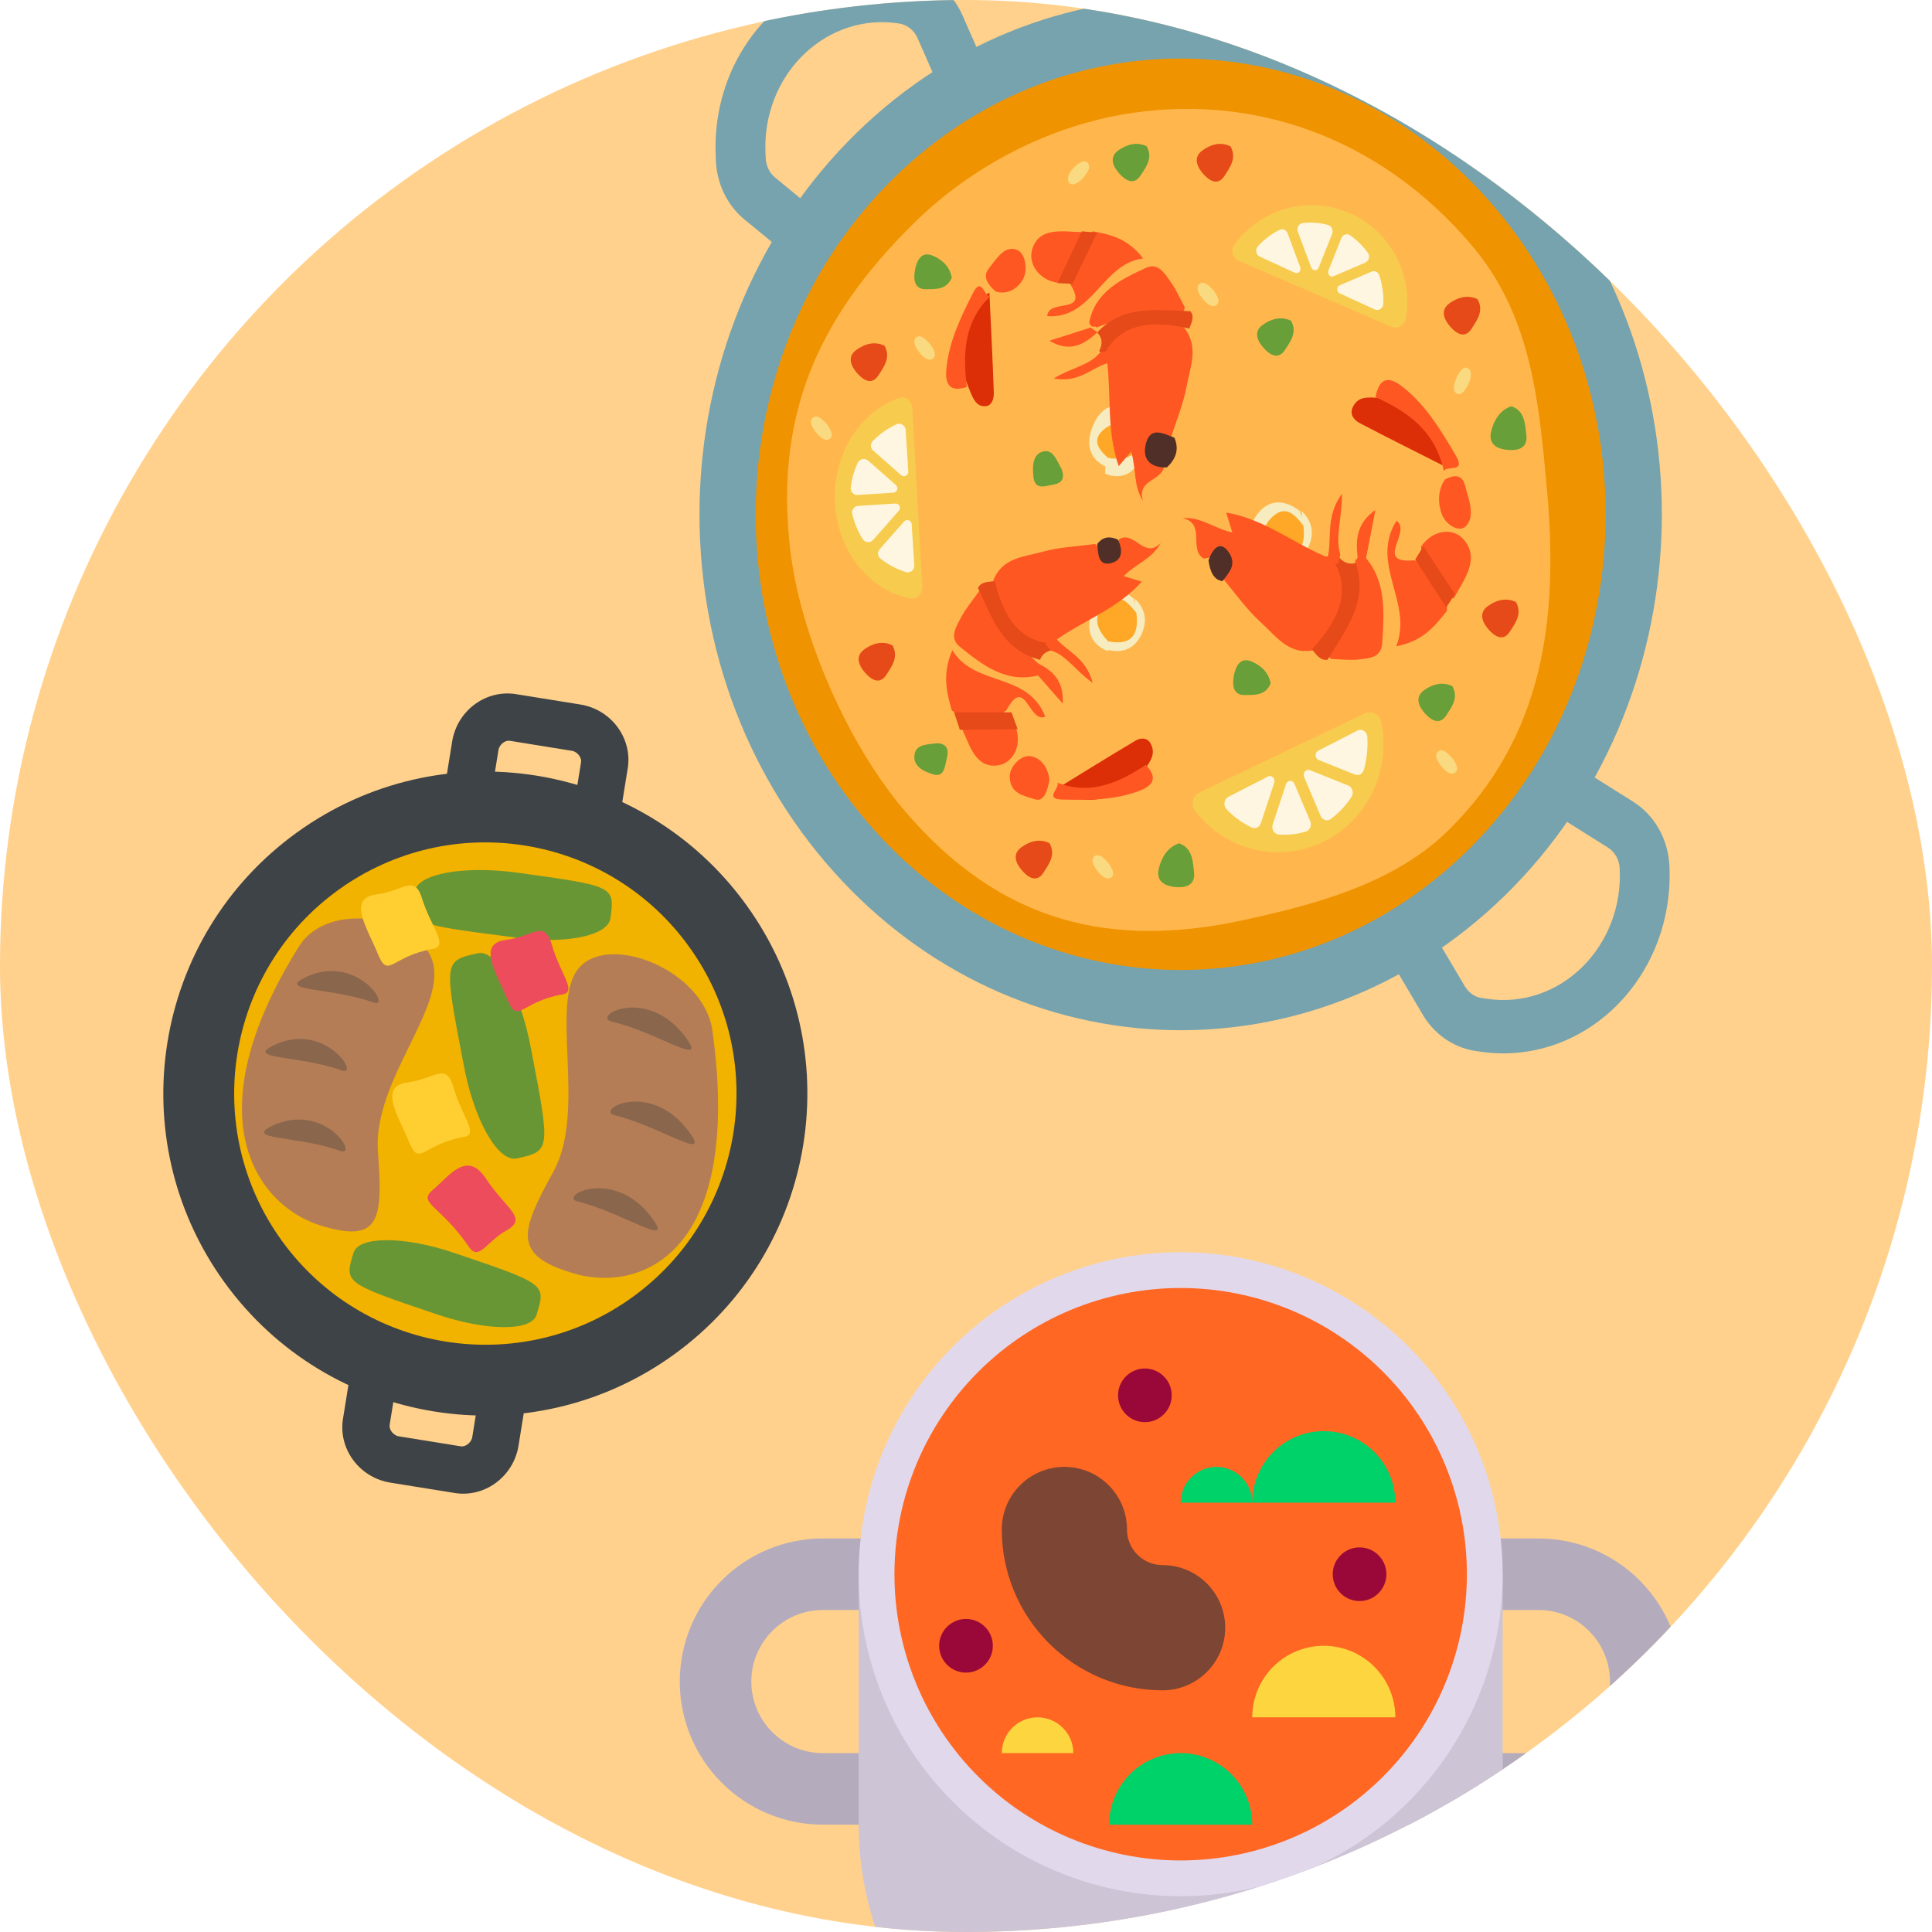 <svg width="54" height="54" viewBox="0 0 54 54" fill="none" xmlns="http://www.w3.org/2000/svg">
<g clip-path="url(#clip0_189_1734)">
<circle cx="27" cy="27" r="27" fill="#FFD18C"/>
<path d="M39.989 28.672C39.906 28.576 39.833 28.471 39.767 28.361L38.536 26.278C38.44 26.111 38.408 25.911 38.45 25.72C38.491 25.529 38.601 25.363 38.756 25.258C38.911 25.154 39.099 25.119 39.278 25.161C39.457 25.203 39.613 25.32 39.712 25.485L40.943 27.568C41.05 27.748 41.224 27.871 41.425 27.897L41.576 27.919C42.544 28.059 43.51 27.734 44.227 27.026C44.945 26.317 45.326 25.314 45.271 24.271C45.265 24.151 45.232 24.036 45.174 23.934C45.115 23.832 45.034 23.747 44.938 23.687L42.955 22.442C42.876 22.392 42.807 22.327 42.752 22.249C42.697 22.171 42.657 22.082 42.634 21.987C42.611 21.892 42.606 21.794 42.619 21.697C42.632 21.6 42.662 21.507 42.709 21.423C42.755 21.339 42.816 21.265 42.889 21.206C42.962 21.147 43.045 21.104 43.134 21.08C43.222 21.055 43.314 21.05 43.405 21.063C43.495 21.077 43.582 21.11 43.661 21.159L45.643 22.405C45.938 22.589 46.185 22.849 46.362 23.16C46.54 23.472 46.642 23.826 46.66 24.19C46.735 25.677 46.192 27.109 45.171 28.12C44.668 28.618 44.068 28.991 43.415 29.212C42.761 29.432 42.07 29.496 41.391 29.397L41.24 29.375C40.759 29.302 40.317 29.054 39.989 28.672ZM20.546 5.878C20.219 5.495 20.029 5.002 20.009 4.484L20.004 4.32C19.945 2.833 20.505 1.409 21.539 0.413C22.574 -0.584 23.958 -1.031 25.335 -0.813C26.022 -0.706 26.609 -0.239 26.904 0.432L27.881 2.657C27.921 2.745 27.943 2.841 27.947 2.939C27.951 3.036 27.938 3.134 27.907 3.226C27.876 3.317 27.828 3.402 27.767 3.474C27.705 3.546 27.631 3.605 27.548 3.646C27.465 3.688 27.376 3.712 27.285 3.716C27.194 3.721 27.102 3.706 27.016 3.673C26.93 3.64 26.852 3.589 26.784 3.523C26.716 3.457 26.662 3.378 26.623 3.29L25.646 1.065C25.55 0.845 25.358 0.694 25.132 0.657C24.166 0.505 23.197 0.818 22.471 1.517C22.113 1.86 21.831 2.284 21.645 2.757C21.459 3.231 21.374 3.743 21.395 4.257L21.402 4.42C21.411 4.635 21.507 4.831 21.665 4.963L23.492 6.464C23.638 6.585 23.733 6.762 23.757 6.958C23.781 7.153 23.732 7.351 23.62 7.507C23.507 7.663 23.341 7.765 23.159 7.791C22.976 7.816 22.791 7.764 22.645 7.644L20.817 6.142C20.719 6.062 20.628 5.974 20.546 5.878Z" fill="#77A3AE"/>
<path d="M42.064 25.028C47.551 19.66 47.942 10.539 42.936 4.654C37.93 -1.23 29.424 -1.649 23.936 3.719C18.449 9.087 18.058 18.208 23.064 24.093C28.07 29.977 36.576 30.396 42.064 25.028Z" fill="#77A3AE"/>
<path d="M41.005 23.784C45.852 19.043 46.197 10.987 41.776 5.79C37.355 0.592 29.841 0.223 24.995 4.963C20.148 9.704 19.803 17.761 24.224 22.958C28.645 28.155 36.159 28.525 41.005 23.784Z" fill="#F09300"/>
<path d="M40.47 23.22C38.942 24.72 36.676 25.298 34.788 25.71C31.105 26.516 27.982 25.842 25.265 22.637C23.669 20.752 22.361 17.72 22.088 15.367C21.657 11.667 22.808 8.925 25.561 6.221C27.203 4.609 29.315 3.562 31.358 3.204C34.917 2.58 38.523 3.776 41.135 6.856C42.805 8.826 43.014 11.221 43.238 13.686C43.566 17.289 43.147 20.595 40.47 23.22Z" fill="#FFB74D"/>
<path d="M23.107 11.852C23.232 12.014 23.312 12.19 23.184 12.271C23.066 12.344 22.909 12.224 22.788 12.06C22.683 11.921 22.617 11.766 22.715 11.681C22.831 11.573 22.972 11.71 23.107 11.852ZM33.913 8.114C34.038 8.275 34.118 8.451 33.99 8.532C33.872 8.606 33.714 8.486 33.593 8.322C33.489 8.182 33.422 8.028 33.521 7.942C33.639 7.834 33.781 7.972 33.913 8.114ZM30.259 4.987C30.116 5.129 29.956 5.225 29.874 5.09C29.799 4.965 29.903 4.791 30.049 4.654C30.175 4.537 30.314 4.456 30.401 4.556C30.506 4.679 30.385 4.838 30.259 4.987ZM40.584 21.18C40.709 21.342 40.789 21.518 40.661 21.599C40.543 21.672 40.385 21.552 40.264 21.388C40.16 21.249 40.093 21.095 40.191 21.009C40.308 20.901 40.449 21.038 40.584 21.18ZM40.716 10.54C40.81 10.356 40.931 10.209 41.049 10.307C41.156 10.398 41.111 10.601 41.017 10.782C40.935 10.939 40.828 11.061 40.716 10.998C40.577 10.917 40.643 10.726 40.716 10.54Z" fill="#FADA80"/>
<path d="M36.504 17.702C36.647 17.884 36.739 18.083 36.593 18.174C36.457 18.256 36.277 18.121 36.138 17.936C36.018 17.779 35.943 17.605 36.055 17.509C36.191 17.387 36.352 17.542 36.504 17.702Z" fill="#F6ECBF"/>
<path d="M25.989 9.61C26.113 9.772 26.191 9.949 26.066 10.03C25.949 10.104 25.794 9.984 25.675 9.819C25.571 9.679 25.506 9.524 25.603 9.438C25.72 9.33 25.859 9.467 25.989 9.61ZM30.971 24.111C31.095 24.273 31.173 24.45 31.047 24.532C30.93 24.605 30.776 24.485 30.657 24.32C30.553 24.18 30.488 24.025 30.585 23.939C30.701 23.831 30.841 23.968 30.971 24.111Z" fill="#FADA80"/>
<path d="M32.049 4.088C32.234 4.412 32.033 4.668 31.884 4.898C31.695 5.195 31.454 5.038 31.288 4.854C31.121 4.668 30.984 4.404 31.253 4.206C31.484 4.042 31.763 3.952 32.049 4.088ZM40.592 19.177C40.778 19.502 40.576 19.758 40.428 19.988C40.238 20.285 39.998 20.128 39.831 19.944C39.665 19.758 39.528 19.494 39.797 19.296C40.026 19.131 40.304 19.042 40.592 19.177ZM35.515 19.102C35.371 19.451 35.058 19.422 34.795 19.427C34.457 19.434 34.439 19.136 34.487 18.885C34.535 18.633 34.658 18.362 34.967 18.483C35.225 18.587 35.456 18.776 35.515 19.102ZM26.603 7.76C26.459 8.108 26.146 8.079 25.884 8.084C25.546 8.091 25.527 7.793 25.575 7.542C25.623 7.29 25.747 7.019 26.055 7.14C26.313 7.244 26.542 7.433 26.603 7.76ZM36.084 8.964C36.269 9.288 36.068 9.545 35.919 9.775C35.73 10.072 35.49 9.915 35.323 9.731C35.156 9.545 35.019 9.281 35.289 9.083C35.517 8.918 35.796 8.829 36.084 8.964Z" fill="#689F38"/>
<path d="M41.298 8.362C41.483 8.69 41.282 8.949 41.135 9.182C40.946 9.482 40.707 9.323 40.541 9.138C40.374 8.949 40.238 8.683 40.506 8.482C40.734 8.316 41.012 8.225 41.298 8.362ZM42.37 16.826C42.555 17.154 42.355 17.413 42.207 17.646C42.018 17.947 41.779 17.788 41.612 17.602C41.446 17.413 41.31 17.147 41.578 16.946C41.806 16.78 42.084 16.689 42.37 16.826ZM29.333 23.566C29.517 23.894 29.317 24.153 29.169 24.386C28.98 24.686 28.741 24.527 28.575 24.342C28.409 24.153 28.273 23.887 28.541 23.686C28.771 23.517 29.049 23.427 29.333 23.566ZM24.943 18.035C25.127 18.362 24.927 18.622 24.779 18.854C24.59 19.155 24.351 18.996 24.185 18.81C24.018 18.622 23.882 18.355 24.151 18.154C24.378 17.988 24.656 17.898 24.943 18.035ZM24.722 9.663C24.906 9.991 24.706 10.25 24.558 10.483C24.369 10.783 24.13 10.624 23.964 10.439C23.798 10.25 23.661 9.984 23.93 9.783C24.16 9.617 24.437 9.526 24.722 9.663ZM34.393 4.09C34.577 4.418 34.377 4.677 34.229 4.909C34.04 5.21 33.801 5.051 33.635 4.865C33.469 4.677 33.332 4.41 33.601 4.21C33.831 4.041 34.108 3.951 34.393 4.09Z" fill="#E64A19"/>
<path d="M32.954 23.571C33.327 23.696 33.337 24.063 33.373 24.369C33.421 24.76 33.12 24.816 32.856 24.794C32.592 24.77 32.301 24.657 32.387 24.285C32.462 23.97 32.629 23.681 32.954 23.571ZM42.243 11.354C42.616 11.479 42.625 11.846 42.662 12.152C42.709 12.543 42.409 12.599 42.145 12.577C41.881 12.553 41.59 12.44 41.676 12.069C41.751 11.753 41.917 11.465 42.243 11.354ZM26.189 20.773C26.444 20.785 26.531 20.92 26.465 21.186C26.406 21.426 26.401 21.749 26.06 21.637C25.809 21.556 25.482 21.407 25.57 21.05C25.636 20.788 25.957 20.81 26.189 20.773ZM29.674 13.113C29.765 13.37 29.686 13.507 29.431 13.548C29.203 13.585 28.925 13.707 28.884 13.326C28.855 13.047 28.852 12.665 29.192 12.612C29.444 12.572 29.551 12.898 29.674 13.113Z" fill="#689F38"/>
<path d="M30.958 18.199C30.375 17.957 30.337 17.438 30.601 16.922C30.861 16.417 31.272 16.348 31.691 16.738C31.685 16.9 31.907 17.079 31.664 17.224C31.226 17.139 30.844 17.127 31.058 17.883C31.06 18.005 31.027 18.109 30.958 18.199Z" fill="#F6ECBF"/>
<path d="M31.725 17.15C31.723 17.011 31.718 16.871 31.716 16.732C32.044 17.042 32.075 17.421 31.874 17.789C31.664 18.176 31.305 18.276 30.889 18.142C30.891 18.065 30.894 17.986 30.898 17.909C31.191 17.676 31.475 17.431 31.725 17.15Z" fill="#F6ECBF"/>
<path d="M31.762 17.132C31.853 17.835 31.538 18.036 30.971 17.926C30.677 17.603 30.5 17.261 30.896 16.89C31.269 16.545 31.523 16.827 31.762 17.132Z" fill="#FFA726"/>
<path d="M30.958 13.066C30.375 12.824 30.337 12.304 30.601 11.789C30.861 11.284 31.272 11.214 31.691 11.605C31.685 11.767 31.907 11.946 31.664 12.09C31.226 12.006 30.844 11.993 31.058 12.749C31.06 12.871 31.027 12.976 30.958 13.066Z" fill="#F6ECBF"/>
<path d="M31.725 12.087C31.723 11.924 31.718 11.762 31.716 11.599C32.044 11.961 32.075 12.403 31.874 12.832C31.664 13.283 31.305 13.401 30.889 13.244C30.891 13.155 30.894 13.062 30.898 12.972C31.191 12.7 31.475 12.415 31.725 12.087Z" fill="#F6ECBF"/>
<path d="M31.762 12.163C31.853 12.726 31.538 12.887 30.971 12.798C30.677 12.54 30.5 12.266 30.896 11.97C31.269 11.694 31.523 11.921 31.762 12.163Z" fill="#FFA726"/>
<path d="M35.488 15.755C34.808 15.513 34.764 14.993 35.072 14.478C35.375 13.973 35.854 13.903 36.343 14.294C36.336 14.456 36.595 14.635 36.311 14.779C35.8 14.695 35.356 14.682 35.605 15.438C35.607 15.56 35.568 15.665 35.488 15.755Z" fill="#F6ECBF"/>
<path d="M36.392 14.706C36.39 14.566 36.385 14.427 36.383 14.288C36.711 14.598 36.742 14.977 36.541 15.345C36.331 15.731 35.971 15.832 35.556 15.698C35.558 15.621 35.56 15.541 35.565 15.465C35.858 15.229 36.142 14.987 36.392 14.706Z" fill="#F6ECBF"/>
<path d="M36.429 14.688C36.52 15.391 36.205 15.592 35.638 15.481C35.343 15.159 35.167 14.816 35.563 14.446C35.936 14.101 36.189 14.383 36.429 14.688Z" fill="#FFA726"/>
<path d="M23.338 14.067C23.414 15.433 24.317 16.517 25.454 16.727C25.63 16.761 25.788 16.596 25.777 16.392L25.499 11.409C25.487 11.206 25.314 11.066 25.142 11.122C24.036 11.495 23.263 12.699 23.338 14.067Z" fill="#F7CB4D"/>
<path d="M25.055 11.86C24.809 11.973 24.585 12.131 24.396 12.325C24.321 12.403 24.323 12.523 24.406 12.594L25.184 13.279C25.267 13.352 25.394 13.289 25.387 13.179L25.314 12.018C25.304 11.889 25.172 11.806 25.055 11.86ZM25.555 15.802L25.482 14.652C25.48 14.627 25.472 14.604 25.457 14.585C25.442 14.566 25.422 14.551 25.399 14.543C25.376 14.536 25.351 14.535 25.328 14.541C25.305 14.547 25.283 14.56 25.267 14.578L24.587 15.351C24.516 15.432 24.528 15.551 24.613 15.617C24.821 15.78 25.06 15.91 25.319 15.99C25.441 16.029 25.563 15.929 25.555 15.802ZM23.974 12.935C23.872 13.152 23.806 13.386 23.779 13.632C23.767 13.745 23.859 13.842 23.974 13.835L24.967 13.771C25.077 13.764 25.121 13.63 25.04 13.557L24.265 12.874C24.243 12.855 24.217 12.842 24.189 12.835C24.161 12.827 24.132 12.827 24.104 12.832C24.076 12.838 24.05 12.851 24.027 12.868C24.005 12.886 23.986 12.909 23.974 12.935ZM23.82 14.364C23.877 14.615 23.977 14.854 24.116 15.071C24.181 15.173 24.328 15.183 24.406 15.09L25.123 14.276C25.197 14.193 25.133 14.066 25.023 14.074L23.986 14.139C23.874 14.147 23.796 14.254 23.82 14.364Z" fill="#FEF6E0"/>
<path d="M37.711 5.95C36.542 5.446 35.216 5.848 34.5 6.842C34.389 6.997 34.451 7.215 34.625 7.291L38.883 9.13C39.058 9.206 39.256 9.099 39.291 8.911C39.508 7.7 38.879 6.454 37.711 5.95Z" fill="#F7CB4D"/>
<path d="M38.665 8.493C38.674 8.225 38.637 7.958 38.555 7.704C38.548 7.681 38.537 7.659 38.521 7.64C38.506 7.621 38.487 7.606 38.466 7.596C38.445 7.585 38.422 7.58 38.398 7.579C38.375 7.579 38.352 7.584 38.331 7.594L37.445 7.974C37.353 8.015 37.35 8.155 37.443 8.199L38.429 8.652C38.537 8.7 38.661 8.618 38.665 8.493ZM35.213 7.174L36.193 7.625C36.214 7.634 36.236 7.637 36.258 7.633C36.28 7.628 36.3 7.617 36.316 7.6C36.332 7.583 36.343 7.562 36.348 7.538C36.352 7.515 36.35 7.49 36.341 7.468L35.989 6.523C35.98 6.5 35.968 6.479 35.951 6.461C35.935 6.443 35.915 6.43 35.894 6.42C35.872 6.411 35.849 6.407 35.826 6.408C35.803 6.409 35.78 6.416 35.759 6.427C35.537 6.538 35.332 6.692 35.159 6.882C35.14 6.903 35.126 6.929 35.118 6.957C35.11 6.985 35.109 7.015 35.114 7.043C35.12 7.072 35.131 7.099 35.149 7.122C35.166 7.145 35.188 7.163 35.213 7.174ZM38.229 7.061C38.09 6.872 37.924 6.708 37.737 6.576C37.716 6.562 37.693 6.553 37.669 6.549C37.644 6.546 37.619 6.548 37.596 6.556C37.572 6.563 37.551 6.577 37.532 6.594C37.514 6.612 37.499 6.634 37.49 6.658L37.13 7.562C37.121 7.584 37.119 7.609 37.123 7.632C37.127 7.656 37.138 7.677 37.153 7.695C37.169 7.712 37.189 7.723 37.211 7.728C37.233 7.733 37.256 7.73 37.276 7.721L38.16 7.34C38.184 7.33 38.206 7.314 38.223 7.293C38.24 7.271 38.253 7.246 38.26 7.219C38.267 7.192 38.267 7.164 38.262 7.136C38.257 7.109 38.246 7.083 38.229 7.061ZM37.117 6.287C36.883 6.224 36.645 6.207 36.413 6.234C36.387 6.237 36.362 6.246 36.341 6.262C36.319 6.277 36.3 6.297 36.287 6.321C36.274 6.345 36.266 6.372 36.264 6.4C36.262 6.428 36.266 6.456 36.276 6.482L36.649 7.478C36.688 7.577 36.818 7.579 36.858 7.48L37.234 6.535C37.243 6.511 37.248 6.484 37.247 6.458C37.246 6.432 37.24 6.406 37.228 6.382C37.217 6.359 37.202 6.338 37.182 6.321C37.163 6.305 37.141 6.293 37.117 6.287Z" fill="#FEF6E0"/>
<path d="M36.966 23.538C38.234 22.932 38.884 21.517 38.601 20.172C38.558 19.964 38.334 19.852 38.145 19.94L33.522 22.151C33.478 22.172 33.438 22.203 33.407 22.242C33.376 22.28 33.354 22.326 33.343 22.375C33.331 22.423 33.33 22.474 33.34 22.523C33.351 22.572 33.371 22.618 33.401 22.658C34.224 23.743 35.698 24.143 36.966 23.538Z" fill="#F7CB4D"/>
<path d="M34.279 22.614C34.486 22.835 34.724 23.006 34.983 23.128C35.087 23.177 35.203 23.123 35.242 23.006L35.615 21.88C35.653 21.761 35.543 21.649 35.44 21.704L34.333 22.272C34.214 22.334 34.183 22.513 34.279 22.614ZM37.942 20.419L36.845 20.982C36.742 21.034 36.748 21.2 36.856 21.242L37.87 21.649C37.976 21.692 38.088 21.63 38.122 21.511C38.203 21.218 38.237 20.905 38.217 20.593C38.214 20.558 38.204 20.526 38.187 20.497C38.17 20.468 38.148 20.444 38.12 20.427C38.093 20.41 38.063 20.4 38.032 20.399C38.001 20.397 37.97 20.404 37.942 20.419ZM35.741 23.326C35.99 23.344 36.247 23.319 36.496 23.244C36.611 23.21 36.672 23.068 36.62 22.949L36.179 21.907C36.132 21.793 35.981 21.801 35.943 21.92L35.572 23.044C35.562 23.074 35.559 23.107 35.563 23.14C35.567 23.172 35.577 23.203 35.593 23.231C35.61 23.258 35.631 23.281 35.657 23.297C35.683 23.314 35.711 23.324 35.741 23.326ZM37.196 22.892C37.423 22.724 37.616 22.513 37.773 22.277C37.791 22.25 37.803 22.22 37.807 22.187C37.812 22.155 37.81 22.122 37.801 22.09C37.792 22.059 37.776 22.03 37.756 22.007C37.735 21.983 37.709 21.965 37.681 21.954L36.611 21.525C36.503 21.483 36.402 21.605 36.451 21.719L36.912 22.808C36.964 22.924 37.099 22.964 37.196 22.892Z" fill="#FEF6E0"/>
<path d="M27.766 16.216C28.025 15.574 28.633 15.565 29.142 15.422C29.616 15.289 30.118 15.272 30.608 15.204C30.897 15.504 31.138 15.536 31.284 15.068C31.702 14.821 31.989 15.649 32.444 15.172C32.204 15.625 31.762 15.744 31.408 16.102C31.582 16.156 31.727 16.199 31.913 16.257C31.237 17.015 30.317 17.328 29.542 17.87C29.44 18.013 29.299 18.091 29.135 18.13C28.226 18.028 27.613 17.173 27.766 16.216ZM26.601 19.854C26.462 19.353 26.326 18.852 26.617 18.171C27.255 19.21 28.724 18.772 29.216 20.031C28.749 20.232 28.666 18.852 28.129 19.854C27.62 20.247 27.112 20.261 26.601 19.854Z" fill="#FF5722"/>
<path d="M29.031 18.874C28.116 19.109 27.464 18.588 26.825 18.076C26.518 17.829 26.728 17.509 26.863 17.254C27.003 16.992 27.199 16.764 27.37 16.519C27.488 16.454 27.595 16.495 27.626 16.606C27.875 17.45 28.468 18.035 29.084 18.607L29.064 18.639C29.137 18.731 29.125 18.808 29.031 18.874Z" fill="#FF5722"/>
<path d="M29.555 22.033C30.283 21.587 31.009 21.133 31.743 20.699C31.868 20.625 32.055 20.603 32.154 20.772C32.321 21.061 32.149 21.285 31.995 21.502C31.444 22.363 30.221 22.629 29.555 22.033Z" fill="#DC2E07"/>
<path d="M28.401 20.358C28.567 20.868 28.295 21.33 27.901 21.391C27.269 21.487 27.108 20.84 26.889 20.371C27.392 20.08 27.896 20.089 28.401 20.358ZM29.554 21.876C30.482 22.234 31.27 21.879 32.028 21.378C32.357 21.728 32.252 21.951 31.834 22.109C31.136 22.37 30.414 22.364 29.689 22.348C29.169 22.336 29.635 22.024 29.554 21.876Z" fill="#FF5722"/>
<path d="M29.068 18.443C27.998 18.161 27.724 17.249 27.333 16.432C27.436 16.245 27.631 16.269 27.805 16.243C28.073 17.356 28.56 17.899 29.373 17.993C29.542 17.951 29.59 18.012 29.532 18.163C29.317 18.165 29.148 18.238 29.068 18.443Z" fill="#E64A19"/>
<path d="M29.333 21.793C29.275 22.116 29.176 22.428 28.918 22.338C28.644 22.243 28.235 22.2 28.222 21.718C28.214 21.423 28.537 21.1 28.797 21.134C29.038 21.166 29.282 21.383 29.333 21.793Z" fill="#FF5722"/>
<path d="M28.444 20.381L26.827 20.398C26.773 20.236 26.72 20.075 26.667 19.91H28.272C28.328 20.069 28.386 20.225 28.444 20.381Z" fill="#E64A19"/>
<path d="M31.249 15.085C31.389 15.378 31.373 15.66 31.058 15.739C30.687 15.832 30.697 15.479 30.667 15.208C30.83 14.988 31.03 14.983 31.249 15.085Z" fill="#4F2F27"/>
<path d="M29.372 18.183C29.322 18.125 29.272 18.067 29.225 18.006C29.286 17.881 29.395 17.851 29.515 17.842C29.815 18.212 30.343 18.353 30.543 19.089C30.053 18.742 29.803 18.307 29.372 18.183ZM28.889 18.738L28.923 18.503C29.379 18.704 29.744 18.989 29.703 19.665L28.889 18.738ZM33.096 9.161C33.52 9.684 33.266 10.26 33.166 10.8C33.073 11.301 32.871 11.781 32.715 12.27C32.338 12.408 32.206 12.619 32.538 12.963C32.563 13.461 31.746 13.364 31.948 14.004C31.673 13.58 31.764 13.113 31.616 12.623C31.496 12.764 31.396 12.88 31.269 13.028C30.927 12.062 31.063 11.062 30.942 10.098C30.868 9.938 30.863 9.774 30.902 9.604C31.378 8.793 32.361 8.594 33.096 9.161ZM30.55 6.466C31.031 6.558 31.51 6.65 31.952 7.224C30.806 7.364 30.539 8.931 29.27 8.836C29.304 8.311 30.495 8.841 29.887 7.897C29.783 7.248 29.992 6.766 30.55 6.466Z" fill="#FF5722"/>
<path d="M30.444 8.999C30.627 8.14 31.337 7.806 32.031 7.486C32.366 7.331 32.548 7.637 32.705 7.856C32.867 8.079 32.979 8.336 33.111 8.58C33.117 8.706 33.038 8.776 32.931 8.758C32.118 8.618 31.38 8.875 30.645 9.155L30.627 9.126C30.522 9.148 30.46 9.105 30.444 8.999Z" fill="#FF5722"/>
<path d="M27.654 8.177C27.698 9.109 27.745 10.04 27.777 10.975C27.783 11.134 27.726 11.332 27.562 11.352C27.28 11.387 27.185 11.114 27.083 10.857C26.666 9.918 26.951 8.572 27.654 8.177Z" fill="#DC2E07"/>
<path d="M29.556 7.902C29.023 7.822 28.73 7.357 28.851 6.964C29.048 6.331 29.698 6.478 30.218 6.487C30.257 7.087 30.023 7.553 29.556 7.902ZM27.677 8.283C26.942 8.987 26.91 9.882 27.022 10.818C26.56 10.965 26.406 10.766 26.452 10.301C26.528 9.533 26.857 8.859 27.194 8.191C27.437 7.713 27.508 8.292 27.677 8.283Z" fill="#FF5722"/>
<path d="M30.667 9.294C31.39 8.505 32.35 8.673 33.273 8.698C33.4 8.869 33.295 9.025 33.242 9.184C32.1 8.922 31.388 9.098 30.948 9.751C30.914 9.914 30.837 9.928 30.722 9.812C30.816 9.627 30.823 9.452 30.667 9.294Z" fill="#E64A19"/>
<path d="M27.83 8.148C27.622 7.965 27.444 7.741 27.641 7.499C27.849 7.242 28.085 6.825 28.445 6.993C28.665 7.097 28.741 7.561 28.582 7.825C28.436 8.069 28.157 8.249 27.83 8.148Z" fill="#FF5722"/>
<path d="M29.555 7.913C29.782 7.43 30.01 6.947 30.236 6.466C30.38 6.478 30.523 6.492 30.667 6.504C30.438 6.98 30.21 7.456 29.979 7.932C29.838 7.928 29.697 7.92 29.555 7.913Z" fill="#E64A19"/>
<path d="M32.615 13.065C32.215 13.077 31.919 12.891 32.02 12.434C32.137 11.897 32.514 12.115 32.825 12.234C32.97 12.574 32.855 12.838 32.615 13.065Z" fill="#4F2F27"/>
<path d="M30.74 9.862C30.812 9.84 30.885 9.818 30.956 9.799C31.035 9.913 31.012 10.029 30.966 10.148C30.517 10.269 30.161 10.715 29.448 10.579C29.963 10.267 30.441 10.218 30.74 9.862ZM30.485 9.155C30.547 9.201 30.607 9.247 30.669 9.29C30.294 9.639 29.89 9.86 29.333 9.523C29.717 9.402 30.101 9.278 30.485 9.155ZM36.708 18.175C36.019 18.32 35.649 17.763 35.226 17.381C34.832 17.022 34.52 16.572 34.17 16.16C34.248 15.714 34.134 15.474 33.655 15.617C33.2 15.38 33.724 14.619 33.051 14.484C33.57 14.435 33.934 14.772 34.444 14.883C34.384 14.692 34.336 14.53 34.272 14.326C35.306 14.496 36.115 15.157 37.03 15.547C37.212 15.557 37.359 15.642 37.49 15.767C37.95 16.664 37.598 17.744 36.708 18.175ZM40.442 17.073C40.106 17.502 39.766 17.928 39.023 18.064C39.511 16.855 38.272 15.76 39.033 14.554C39.479 14.864 38.375 15.767 39.532 15.661C40.161 15.898 40.476 16.358 40.442 17.073Z" fill="#FF5722"/>
<path d="M38.115 15.528C38.748 16.199 38.691 17.094 38.634 17.97C38.606 18.392 38.265 18.397 38.007 18.429C37.745 18.463 37.478 18.426 37.212 18.419C37.104 18.353 37.082 18.233 37.149 18.138C37.646 17.409 37.778 16.528 37.889 15.638L37.922 15.635C37.956 15.521 38.019 15.484 38.115 15.528Z" fill="#FF5722"/>
<path d="M40.439 13.065C39.623 12.65 38.802 12.245 37.992 11.819C37.853 11.746 37.721 11.586 37.803 11.397C37.942 11.073 38.232 11.101 38.51 11.12C39.559 11.127 40.528 12.104 40.439 13.065Z" fill="#DC2E07"/>
<path d="M39.717 15.278C40.065 14.784 40.632 14.745 40.917 15.086C41.378 15.636 40.908 16.214 40.63 16.732C40.076 16.438 39.785 15.945 39.717 15.278ZM40.357 13.168C40.115 12.034 39.335 11.504 38.444 11.098C38.555 10.55 38.811 10.505 39.199 10.809C39.844 11.312 40.269 12.017 40.689 12.729C40.987 13.24 40.436 12.993 40.357 13.168Z" fill="#FF5722"/>
<path d="M37.894 15.737C38.259 16.822 37.606 17.609 37.107 18.44C36.881 18.466 36.789 18.286 36.667 18.151C37.503 17.246 37.705 16.5 37.319 15.749C37.185 15.631 37.211 15.552 37.378 15.51C37.503 15.695 37.665 15.794 37.894 15.737Z" fill="#E64A19"/>
<path d="M40.392 13.399C40.616 13.284 40.857 13.227 40.948 13.571C41.045 13.937 41.249 14.429 40.969 14.711C40.798 14.883 40.427 14.695 40.301 14.378C40.188 14.085 40.178 13.684 40.392 13.399Z" fill="#FF5722"/>
<path d="M39.783 15.266C40.078 15.713 40.374 16.161 40.667 16.607C40.586 16.731 40.505 16.853 40.422 16.977C40.133 16.531 39.844 16.085 39.556 15.638C39.634 15.516 39.709 15.39 39.783 15.266Z" fill="#E64A19"/>
<path d="M33.778 15.662C33.908 15.296 34.114 15.115 34.334 15.421C34.592 15.779 34.341 16.018 34.168 16.243C33.929 16.212 33.821 15.984 33.778 15.662Z" fill="#4F2F27"/>
<path d="M37.461 15.499C37.443 15.584 37.424 15.667 37.407 15.752C37.272 15.77 37.187 15.682 37.111 15.572C37.233 15.05 37.039 14.448 37.508 13.799C37.513 14.491 37.313 15.002 37.461 15.499ZM38.177 15.624C38.11 15.662 38.041 15.699 37.973 15.735C37.871 15.165 37.886 14.634 38.444 14.255C38.353 14.711 38.266 15.168 38.177 15.624Z" fill="#FF5722"/>
<path d="M23 43C21.939 43 20.922 43.421 20.172 44.172C19.421 44.922 19 45.939 19 47C19 48.061 19.421 49.078 20.172 49.828C20.922 50.579 21.939 51 23 51H43C44.061 51 45.078 50.579 45.828 49.828C46.579 49.078 47 48.061 47 47C47 45.939 46.579 44.922 45.828 44.172C45.078 43.421 44.061 43 43 43H23ZM21 47C21 46.47 21.211 45.961 21.586 45.586C21.961 45.211 22.47 45 23 45H27V49H23C22.47 49 21.961 48.789 21.586 48.414C21.211 48.039 21 47.53 21 47ZM43 49H39V45H43C43.53 45 44.039 45.211 44.414 45.586C44.789 45.961 45 46.47 45 47C45 47.53 44.789 48.039 44.414 48.414C44.039 48.789 43.53 49 43 49Z" fill="#B4ACBC"/>
<path d="M24 44H42V51C42 53.387 41.052 55.676 39.364 57.364C37.676 59.052 35.387 60 33 60C30.613 60 28.324 59.052 26.636 57.364C24.948 55.676 24 53.387 24 51V44Z" fill="#CDC4D6"/>
<path d="M42 44C42 46.387 41.052 48.676 39.364 50.364C37.676 52.052 35.387 53 33 53C30.613 53 28.324 52.052 26.636 50.364C24.948 48.676 24 46.387 24 44C24 41.613 24.948 39.324 26.636 37.636C28.324 35.948 30.613 35 33 35C35.387 35 37.676 35.948 39.364 37.636C41.052 39.324 42 41.613 42 44Z" fill="#E1D8EC"/>
<path d="M41 44C41 46.122 40.157 48.157 38.657 49.657C37.157 51.157 35.122 52 33 52C30.878 52 28.843 51.157 27.343 49.657C25.843 48.157 25 46.122 25 44C25 41.878 25.843 39.843 27.343 38.343C28.843 36.843 30.878 36 33 36C35.122 36 37.157 36.843 38.657 38.343C40.157 39.843 41 41.878 41 44Z" fill="#FF6723"/>
<path d="M35 48C35 47.47 35.211 46.961 35.586 46.586C35.961 46.211 36.47 46 37 46C37.53 46 38.039 46.211 38.414 46.586C38.789 46.961 39 47.47 39 48H35ZM28 49C28 48.735 28.105 48.48 28.293 48.293C28.48 48.105 28.735 48 29 48C29.265 48 29.52 48.105 29.707 48.293C29.895 48.48 30 48.735 30 49H28Z" fill="#FCD53F"/>
<path d="M37 40C36.47 40 35.961 40.211 35.586 40.586C35.211 40.961 35 41.47 35 42C35 41.735 34.895 41.48 34.707 41.293C34.52 41.105 34.265 41 34 41C33.735 41 33.48 41.105 33.293 41.293C33.105 41.48 33 41.735 33 42H39C39 41.47 38.789 40.961 38.414 40.586C38.039 40.211 37.53 40 37 40ZM31 51C31 50.47 31.211 49.961 31.586 49.586C31.961 49.211 32.47 49 33 49C33.53 49 34.039 49.211 34.414 49.586C34.789 49.961 35 50.47 35 51H31Z" fill="#00D26A"/>
<path d="M32.75 39C32.75 39.199 32.671 39.39 32.53 39.53C32.39 39.671 32.199 39.75 32 39.75C31.801 39.75 31.61 39.671 31.47 39.53C31.329 39.39 31.25 39.199 31.25 39C31.25 38.801 31.329 38.61 31.47 38.47C31.61 38.329 31.801 38.25 32 38.25C32.199 38.25 32.39 38.329 32.53 38.47C32.671 38.61 32.75 38.801 32.75 39ZM27.75 46C27.75 46.199 27.671 46.39 27.53 46.53C27.39 46.671 27.199 46.75 27 46.75C26.801 46.75 26.61 46.671 26.47 46.53C26.329 46.39 26.25 46.199 26.25 46C26.25 45.801 26.329 45.61 26.47 45.47C26.61 45.329 26.801 45.25 27 45.25C27.199 45.25 27.39 45.329 27.53 45.47C27.671 45.61 27.75 45.801 27.75 46ZM38 44.75C38.199 44.75 38.39 44.671 38.53 44.53C38.671 44.39 38.75 44.199 38.75 44C38.75 43.801 38.671 43.61 38.53 43.47C38.39 43.329 38.199 43.25 38 43.25C37.801 43.25 37.61 43.329 37.47 43.47C37.329 43.61 37.25 43.801 37.25 44C37.25 44.199 37.329 44.39 37.47 44.53C37.61 44.671 37.801 44.75 38 44.75Z" fill="#990838"/>
<path d="M29.75 41C30.717 41 31.5 41.783 31.5 42.75C31.5 43.3 31.946 43.745 32.495 43.745C32.959 43.745 33.404 43.929 33.732 44.258C34.061 44.586 34.245 45.031 34.245 45.495C34.245 45.959 34.061 46.404 33.732 46.732C33.404 47.061 32.959 47.245 32.495 47.245C31.303 47.245 30.16 46.771 29.317 45.928C28.474 45.086 28 43.942 28 42.75C28 41.783 28.784 41 29.75 41Z" fill="#7D4533"/>
<path d="M6.27 35.836C9.18 39.865 14.806 40.772 18.836 37.861C22.865 34.951 23.772 29.325 20.861 25.296C17.951 21.266 12.325 20.359 8.296 23.27C4.266 26.18 3.359 31.806 6.27 35.836Z" fill="#3E4347"/>
<path d="M12.456 21.856L12.638 20.725C12.78 19.846 13.607 19.248 14.462 19.408L16.221 19.691C17.101 19.833 17.698 20.66 17.539 21.515L17.356 22.646L16.058 22.437L16.24 21.306C16.261 21.18 16.155 21.034 16.012 20.99L14.253 20.706C14.127 20.686 13.981 20.791 13.937 20.935L13.754 22.066L12.456 21.856ZM14.675 39.275L14.493 40.406C14.351 41.285 13.525 41.883 12.669 41.723L10.91 41.44C10.03 41.298 9.433 40.471 9.593 39.616L9.775 38.485L11.073 38.694L10.891 39.825C10.871 39.951 10.976 40.096 11.119 40.141L12.879 40.425C13.004 40.445 13.15 40.34 13.195 40.196L13.377 39.065L14.675 39.275Z" fill="#3E4347"/>
<path d="M7.875 34.676C10.145 37.819 14.533 38.527 17.676 36.257C20.819 33.986 21.526 29.598 19.256 26.455C16.986 23.312 12.598 22.605 9.455 24.875C6.312 27.145 5.605 31.534 7.875 34.676Z" fill="#F2B200"/>
<path d="M19.91 28.795C19.664 27.123 17.061 26.08 16.197 27.036C15.334 27.993 16.414 31.025 15.471 32.742C14.528 34.46 14.294 35.109 16.145 35.623C18.003 36.094 20.766 34.95 19.91 28.795Z" fill="#B47D56"/>
<path d="M19.186 29.023C19.784 29.849 18.355 28.846 17.112 28.559C16.491 28.416 18.097 27.515 19.186 29.023ZM19.277 31.659C19.874 32.485 18.446 31.482 17.185 31.171C16.606 31.035 18.188 30.151 19.277 31.659ZM18.244 34.07C18.841 34.897 17.413 33.894 16.152 33.583C15.572 33.446 17.172 32.587 18.244 34.07Z" fill="#89664C"/>
<path d="M8.365 26.44C9.198 25.135 11.74 25.63 12.095 26.891C12.468 28.176 10.446 30.192 10.561 32.144C10.7 34.079 10.652 34.78 8.933 34.245C7.197 33.686 5.356 31.241 8.365 26.44Z" fill="#B47D56"/>
<path d="M8.523 27.325C7.73 27.712 9.274 27.596 10.431 28.019C10.979 28.215 9.97 26.612 8.523 27.325ZM7.637 29.223C6.844 29.611 8.388 29.494 9.545 29.917C10.093 30.113 9.084 28.511 7.637 29.223ZM7.596 31.473C6.803 31.86 8.348 31.744 9.504 32.167C10.053 32.363 9.085 30.767 7.596 31.473Z" fill="#89664C"/>
<path d="M17.062 25.672C17.186 24.767 17.186 24.767 14.433 24.388C12.918 24.187 11.653 24.434 11.597 24.919C11.473 25.823 11.473 25.823 14.209 26.178C15.716 26.421 16.981 26.174 17.062 25.672ZM14.997 36.748C15.264 35.889 15.264 35.889 12.717 35.027C11.292 34.539 10.044 34.553 9.886 35C9.618 35.859 9.618 35.859 12.165 36.721C13.591 37.209 14.857 37.22 14.997 36.748ZM14.433 32.381C15.391 32.17 15.391 32.17 14.842 29.31C14.541 27.715 13.872 26.532 13.36 26.643C12.402 26.854 12.402 26.854 12.951 29.714C13.235 31.286 13.904 32.468 14.433 32.381Z" fill="#699635"/>
<path d="M14.175 34.381C14.745 34.043 14.162 33.799 13.606 32.979C13.075 32.141 12.601 32.816 12.126 33.234C11.632 33.627 12.274 33.645 13.093 34.83C13.385 35.285 13.588 34.695 14.175 34.381Z" fill="#ED4C5C"/>
<path d="M12.686 30.424C12.466 29.658 12.193 30.151 11.381 30.256C10.569 30.362 11.142 31.206 11.435 31.92C11.728 32.633 11.812 31.98 12.962 31.779C13.401 31.721 12.906 31.19 12.686 30.424Z" fill="#FFCE31"/>
<path d="M15.434 26.44C15.214 25.674 14.941 26.168 14.129 26.273C13.317 26.378 13.89 27.223 14.183 27.936C14.476 28.65 14.56 27.997 15.71 27.796C16.149 27.737 15.654 27.206 15.434 26.44Z" fill="#ED4C5C"/>
<path d="M11.814 25.169C11.594 24.403 11.321 24.896 10.509 25.002C9.697 25.107 10.27 25.952 10.563 26.665C10.856 27.379 10.94 26.726 12.09 26.525C12.553 26.449 12.059 25.918 11.814 25.169Z" fill="#FFCE31"/>
</g>
<defs>
<clipPath id="clip0_189_1734">
<rect width="54" height="54" rx="27" fill="white"/>
</clipPath>
</defs>
</svg>
